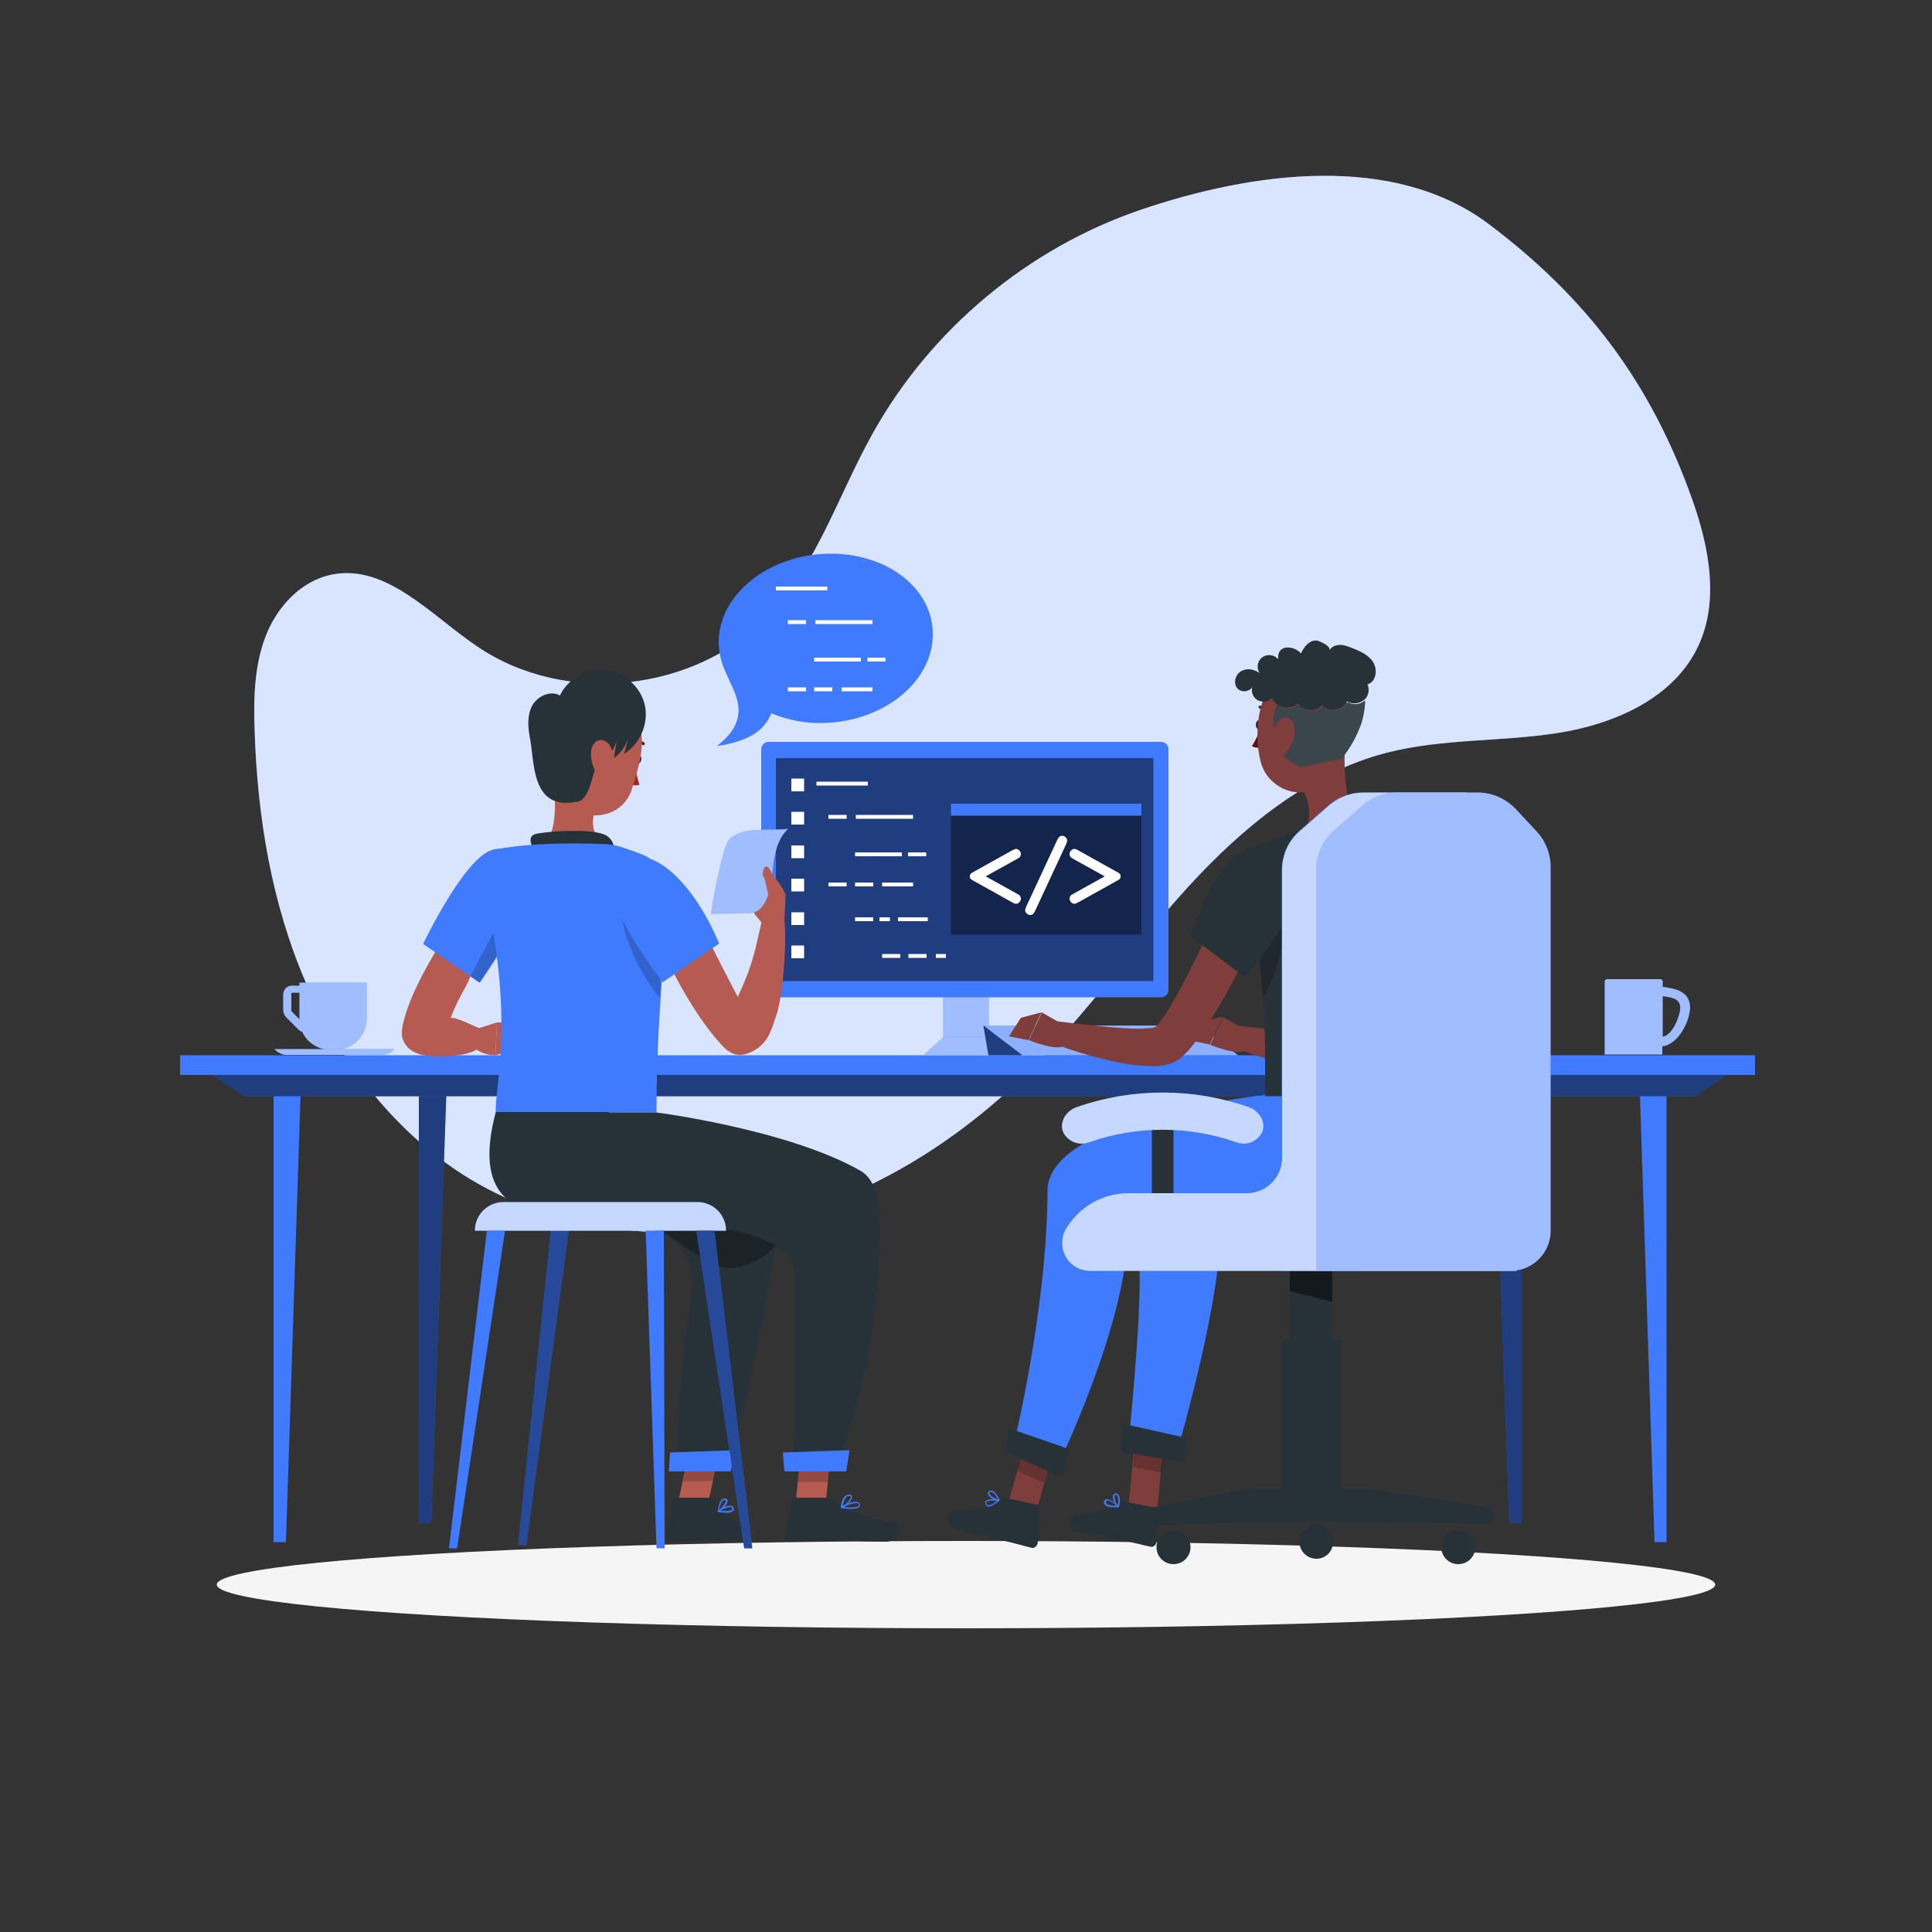 <?xml version="1.0" encoding="utf-8"?>
<!-- Generator: Adobe Illustrator 21.0.2, SVG Export Plug-In . SVG Version: 6.00 Build 0)  -->
<svg version="1.1" xmlns="http://www.w3.org/2000/svg" xmlns:xlink="http://www.w3.org/1999/xlink" x="0px" y="0px"
	 viewBox="0 0 500 500" style="enable-background:new 0 0 500 500;" xml:space="preserve">
<rect x="0" y="0" width="500" height="500" fill="#333333" stroke="none"/>
<style type="text/css">
	.st0{fill:#F5F5F5;}
	.st1{display:none;}
	.st2{display:inline;}
	.st3{fill:#E6E6E6;}
	.st4{fill:#E0E0E0;}
	.st5{fill:#F0F0F0;}
	.st6{opacity:0.4;fill:#E0E0E0;enable-background:new    ;}
	.st7{fill:#FAFAFA;}
	.st8{fill:#FFFFFF;}
	.st9{fill:#EBEBEB;}
	.st10{fill:#407BFF;}
	.st11{opacity:0.8;fill:#FFFFFF;}
	.st12{opacity:0.5;}
	.st13{opacity:0.5;fill:#FFFFFF;}
	.st14{opacity:0.4;fill:#FFFFFF;}
	.st15{opacity:0.4;}
	.st16{fill:#7F3E3B;}
	.st17{opacity:0.2;enable-background:new    ;}
	.st18{fill:#263238;}
	.st19{fill:#630F0F;}
	.st20{opacity:0.1;fill:#FFFFFF;}
	.st21{opacity:0.5;enable-background:new    ;}
	.st22{opacity:0.7;fill:#FFFFFF;}
	.st23{fill:#A02724;}
	.st24{fill:#B55B52;}
	.st25{opacity:0.2;}
	.st26{opacity:0.3;}
	.st27{opacity:0.4;enable-background:new    ;}
</style>
<g id="Shadows_1_">
	<g id="Shadow--inject-214">
		<ellipse id="path--inject-214" class="st0" cx="250" cy="410.1" rx="193.9" ry="11.3"/>
	</g>
</g>
<g id="Background_Complete" class="st1">
	<g class="st2">
		<path class="st3" d="M238.4,341.5H45.3c-3.1,0-5.7-2.6-5.7-5.7V64.4c0-3.1,2.6-5.7,5.7-5.7h193.1c3.2,0,5.7,2.6,5.7,5.7l0,0v271.4
			C244.1,339,241.5,341.5,238.4,341.5z M45.3,58.9c-3,0-5.5,2.4-5.5,5.5v271.4c0,3,2.4,5.5,5.5,5.5h193.1c3,0,5.5-2.4,5.5-5.5V64.4
			c0-3-2.4-5.5-5.5-5.5H45.3z"/>
		<path class="st3" d="M454.7,341.5H261.6c-3.2,0-5.7-2.6-5.7-5.7V64.4c0-3.1,2.6-5.7,5.7-5.7h193.1c3.1,0,5.7,2.5,5.7,5.7v271.4
			C460.4,339,457.9,341.5,454.7,341.5z M261.6,58.9c-3,0-5.5,2.4-5.5,5.5v271.4c0,3,2.4,5.5,5.5,5.5h193.1c3,0,5.5-2.4,5.5-5.5V64.4
			c0-3-2.4-5.5-5.5-5.5H261.6z"/>
	</g>
	<g class="st2">
		<rect x="53.8" y="392.2" class="st4" width="41.2" height="0.3"/>
		<rect x="137.7" y="390.2" class="st4" width="41.3" height="0.3"/>
		<rect x="222.8" y="390.2" class="st4" width="10" height="0.3"/>
		<rect x="86.6" y="398.8" class="st4" width="46.3" height="0.3"/>
		<rect x="271.2" y="392.1" class="st4" width="21.6" height="0.3"/>
		<rect x="301.7" y="392.1" class="st4" width="27.9" height="0.3"/>
		<rect x="401.9" y="396.3" class="st4" width="62.4" height="0.3"/>
	</g>
	<g class="st2">
		<rect x="364.8" y="114.2" class="st3" width="47.6" height="33.3"/>
		<g>
			<rect x="364.8" y="114.2" class="st5" width="21.5" height="33.3"/>
			<circle class="st6" cx="375.5" cy="125.8" r="7.1"/>
			<path class="st4" d="M379,139.7c0,1.9-1.5,3.5-3.5,3.5c-1.9,0-3.5-1.5-3.5-3.5c0-1.9,1.5-3.5,3.5-3.5h0
				C377.5,136.2,379,137.7,379,139.7z"/>
		</g>
		<circle class="st7" cx="375.5" cy="126.3" r="2"/>
	</g>
	<g class="st2">
		<g>
			<g>
				<rect x="290.2" y="102.3" class="st5" width="20.6" height="45.2"/>
			</g>
			<g>
				<rect x="310.2" y="102.3" class="st3" width="27.3" height="45.2"/>
			</g>
			<g>
				<g>
					<circle class="st8" cx="300.4" cy="119.5" r="2.9"/>
				</g>
				<g>
					<circle class="st8" cx="300.4" cy="113.6" r="1.4"/>
				</g>
				<g>
					<circle class="st8" cx="300.4" cy="109.3" r="1.4"/>
				</g>
			</g>
			<g>
				<rect x="290.7" y="127.7" class="st4" width="46.4" height="0.7"/>
				<rect x="290.7" y="131.7" class="st4" width="46.4" height="0.7"/>
				<rect x="290.7" y="135.7" class="st4" width="46.4" height="0.7"/>
				<rect x="290.7" y="139.7" class="st4" width="46.4" height="0.7"/>
				<rect x="290.7" y="143.7" class="st4" width="46.4" height="0.7"/>
			</g>
			<g>
				<g>
					<rect x="299" y="128.9" class="st4" width="2" height="2"/>
				</g>
			</g>
			<g>
				<g>
					<rect x="299" y="133.1" class="st4" width="2" height="2"/>
				</g>
			</g>
			<g>
				<g>
					<rect x="299" y="136.9" class="st4" width="2" height="2"/>
				</g>
			</g>
			<g>
				<g>
					<rect x="299" y="141" class="st4" width="2" height="2"/>
				</g>
			</g>
			<g>
				<g>
					<rect x="299" y="145" class="st4" width="2" height="2"/>
				</g>
			</g>
		</g>
		<g>
			<path class="st4" d="M250.9,192h-1v-38.3c0-4.3,3.5-7.8,7.8-7.8h33v1h-33c-3.7,0-6.8,3-6.8,6.8V192z"/>
		</g>
		<g>
			<path class="st4" d="M248.9,192.1h-1v-38.6c0-5.2,4.2-9.5,9.5-9.5h33.3v1h-33.3c-4.7,0-8.5,3.8-8.5,8.5V192.1z"/>
		</g>
	</g>
	<g class="st2">
		<rect x="108.1" y="96" class="st3" width="31.3" height="33.3"/>
		<rect x="139.4" y="96" class="st0" width="8" height="33.3"/>
		<rect x="99.9" y="90.9" class="st3" width="23.5" height="38.5"/>
		<rect x="123.4" y="90.9" class="st0" width="6.8" height="38.5"/>
		<rect x="96.6" y="96" class="st9" width="19.8" height="33.3"/>
		<rect x="116.4" y="96" class="st0" width="4.5" height="33.3"/>
		<rect x="74.2" y="101.6" class="st3" width="26" height="27.7"/>
		<rect x="100.2" y="101.6" class="st0" width="6.7" height="27.7"/>
		<rect x="67.4" y="97.4" class="st3" width="19.5" height="32"/>
		<rect x="86.9" y="97.4" class="st0" width="5.7" height="32"/>
		<rect x="62.2" y="101.6" class="st3" width="19" height="27.7"/>
		<rect x="81.2" y="101.6" class="st5" width="3.8" height="27.7"/>
	</g>
	<g class="st2">
		
			<rect x="40" y="129.3" transform="matrix(-1 -1.224647e-16 1.224647e-16 -1 283.996 268.274)" class="st3" width="204" height="9.6"/>
		<g>
			<polygon class="st4" points="76.6,139.2 87.9,139.2 79.7,151.6 76.6,151.6 			"/>
			<rect x="75" y="139.2" class="st4" width="1.6" height="12.4"/>
		</g>
		<g>
			<polygon class="st4" points="203.3,139.2 214.6,139.2 206.4,151.6 203.3,151.6 			"/>
			<rect x="201.7" y="139.2" class="st4" width="1.6" height="12.4"/>
		</g>
	</g>
	<g class="st2">
		<rect x="256.2" y="147.5" class="st3" width="204" height="9.6"/>
		<g>
			<polygon class="st4" points="423.6,169.8 420.6,169.8 412.3,157.4 423.6,157.4 			"/>
			<rect x="423.6" y="157.4" class="st4" width="1.6" height="12.4"/>
		</g>
		<g>
			<polygon class="st4" points="296.9,169.8 293.9,169.8 285.6,157.4 296.9,157.4 			"/>
			<rect x="296.9" y="157.4" class="st4" width="1.6" height="12.4"/>
		</g>
	</g>
	<g class="st2">
		<g>
			<path class="st5" d="M197.4,109.9c0-1.5-0.2-2.9-0.6-4.2l3.7-3.3l-2.3-4l-4.7,1.6c-1.9-2.1-4.5-3.6-7.3-4.2l-1-4.8h-4.7l-1,4.8
				c-2.9,0.7-5.4,2.2-7.3,4.2l-4.7-1.6l-2.3,4l3.7,3.3c-0.4,1.3-0.6,2.8-0.6,4.2c0,1.5,0.2,2.9,0.6,4.2l-3.7,3.3l2.3,4l4.7-1.6
				c1.9,2.1,4.5,3.6,7.3,4.2l1,4.8h4.7l1-4.8c2.9-0.7,5.4-2.2,7.3-4.2l4.7,1.6l2.3-4l-3.7-3.3C197.2,112.8,197.4,111.4,197.4,109.9z
				 M182.9,117.8c-4.2,0-7.6-3.4-7.6-7.6s3.4-7.6,7.6-7.6s7.6,3.4,7.6,7.6S187.1,117.8,182.9,117.8z"/>
		</g>
		<g>
			<path class="st5" d="M222.7,112.3c-0.5-0.8-1.1-1.5-1.8-2.2l1-3.1l-2.7-1.5l-2.1,2.5c-1.8-0.5-3.7-0.5-5.6,0.1l-2.2-2.4l-2.6,1.6
				l1.1,3.1c-1.4,1.4-2.3,3.1-2.7,4.9l-3.2,0.7l0.1,3.1l3.2,0.6c0.2,0.9,0.6,1.8,1.1,2.6c0.5,0.8,1.1,1.5,1.8,2.2l-1,3.1l2.7,1.5
				l2.1-2.5c1.8,0.5,3.7,0.5,5.6-0.1l2.2,2.4l2.6-1.6l-1.1-3.1c1.4-1.4,2.3-3.1,2.7-4.9l3.2-0.7l-0.1-3.1l-3.2-0.6
				C223.6,114,223.2,113.2,222.7,112.3z M217.2,121.8c-2.3,1.4-5.4,0.7-6.9-1.6c-1.4-2.3-0.7-5.4,1.6-6.9c2.3-1.4,5.4-0.7,6.9,1.6
				C220.3,117.3,219.6,120.3,217.2,121.8z"/>
		</g>
	</g>
</g>
<g id="Background_Simple_1_">
	<g id="Layer_8">
		<g>
			<path class="st10" d="M385.3,58c-24.6-18.5-61-13.6-90.1-3.7c-29.1,9.9-54.3,30.9-69.3,57.8c-8.8,15.7-14.3,33.6-26.6,46.8
				c-18.9,20.2-52.9,24-75.8,8.4c-12-8.1-23.5-21.4-37.6-18.6c-8,1.6-14.3,8.4-17.2,16.1c-2.9,7.6-3.1,16.1-2.8,24.2
				c0.7,22.4,4.4,44.9,13.3,65.4c8.9,20.5,23.3,39.1,42.4,50.7c22.7,13.7,51,16.9,76.9,11c25.9-5.9,49.3-20.5,68.1-39.2
				c14.8-14.8,26.9-32.1,41-47.5c14.1-15.4,31.1-29.4,51.3-34.6c14.4-3.7,29.6-2.8,44.2-5.1c14.7-2.3,30.1-9,36.4-22.5
				c5.5-11.7,2.8-25.6-1.5-37.8C427.3,99.2,410.8,77.2,385.3,58z"/>
			<path class="st11" d="M385.3,58c-24.6-18.5-61-13.6-90.1-3.7c-29.1,9.9-54.3,30.9-69.3,57.8c-8.8,15.7-14.3,33.6-26.6,46.8
				c-18.9,20.2-52.9,24-75.8,8.4c-12-8.1-23.5-21.4-37.6-18.6c-8,1.6-14.3,8.4-17.2,16.1c-2.9,7.6-3.1,16.1-2.8,24.2
				c0.7,22.4,4.4,44.9,13.3,65.4c8.9,20.5,23.3,39.1,42.4,50.7c22.7,13.7,51,16.9,76.9,11c25.9-5.9,49.3-20.5,68.1-39.2
				c14.8-14.8,26.9-32.1,41-47.5c14.1-15.4,31.1-29.4,51.3-34.6c14.4-3.7,29.6-2.8,44.2-5.1c14.7-2.3,30.1-9,36.4-22.5
				c5.5-11.7,2.8-25.6-1.5-37.8C427.3,99.2,410.8,77.2,385.3,58z"/>
		</g>
	</g>
</g>
<g id="Desk">
	<g>
		<g id="Group">
			<rect x="46.6" y="273.1" class="st10" width="407.6" height="5.1"/>
			<polygon class="st10" points="70.8,276.8 70.8,399.1 74,399.1 78,276.8 			"/>
			<g>
				<polygon class="st10" points="108.4,280.8 108.4,394.1 111.6,394.1 115.6,280.8 				"/>
				<polygon class="st12" points="108.4,280.8 108.4,394.1 111.6,394.1 115.6,280.8 				"/>
			</g>
			<polygon class="st10" points="431.3,276.8 431.3,399.1 428.2,399.1 424.2,276.8 			"/>
			<g>
				<polygon class="st10" points="393.8,280.8 393.8,394.1 390.6,394.1 386.6,280.8 				"/>
				<polygon class="st12" points="393.8,280.8 393.8,394.1 390.6,394.1 386.6,280.8 				"/>
			</g>
			<g>
				<polygon class="st10" points="438.6,283.7 63.3,283.7 55,278.2 446.9,278.2 				"/>
				<polygon class="st12" points="438.6,283.7 63.3,283.7 55,278.2 446.9,278.2 				"/>
			</g>
		</g>
	</g>
</g>
<g id="Beverages">
	<g>
		<path class="st10" d="M73.3,257.4v4c0,0.7,0.3,1.3,0.7,1.8l3.2,3.2c0.3,0.3,0.6,0.5,1,0.6c1.3,2.8,4.1,4.7,7.4,4.7h1.2
			c4.5,0,8.1-3.6,8.1-8.1v-9.3H77.5v0.8h-1.7C74.5,254.9,73.3,256,73.3,257.4z M75.3,257.4c0-0.3,0.2-0.5,0.5-0.5h1.7v6.6
			c0,0.1,0,0.2,0,0.3l-2-2c-0.1-0.1-0.1-0.2-0.1-0.4V257.4z"/>
		<path class="st13" d="M73.3,257.4v4c0,0.7,0.3,1.3,0.7,1.8l3.2,3.2c0.3,0.3,0.6,0.5,1,0.6c1.3,2.8,4.1,4.7,7.4,4.7h1.2
			c4.5,0,8.1-3.6,8.1-8.1v-9.3H77.5v0.8h-1.7C74.5,254.9,73.3,256,73.3,257.4z M75.3,257.4c0-0.3,0.2-0.5,0.5-0.5h1.7v6.6
			c0,0.1,0,0.2,0,0.3l-2-2c-0.1-0.1-0.1-0.2-0.1-0.4V257.4z"/>
		<g>
			<path class="st10" d="M99.1,273H74c-1.6,0-3-1.5-3-1.5h31.1C102.1,271.5,100.8,273,99.1,273z"/>
			<path class="st13" d="M99.1,273H74c-1.6,0-3-1.5-3-1.5h31.1C102.1,271.5,100.8,273,99.1,273z"/>
		</g>
	</g>
	<g>
		<g>
			<g>
				<path class="st10" d="M437.4,260.8c-0.1-4-3.2-4.9-7.1-5.4v-1.4c0-0.3-0.3-0.6-0.6-0.6c0,0,0,0,0,0H416c-0.4,0-0.7,0.3-0.7,0.6
					c0,0,0,0,0,0v18.9h14.9v-2.1C434.2,270.3,437.2,264.7,437.4,260.8z M430.3,268.3v-10.5c2.9,0.4,4.9,0.8,4.5,3.7
					C434.4,263.9,432.6,268,430.3,268.3z"/>
			</g>
		</g>
		<g class="st12">
			<path class="st8" d="M437.4,260.8c-0.1-4-3.2-4.9-7.1-5.4v-1.4c0-0.3-0.3-0.6-0.6-0.6c0,0,0,0,0,0H416c-0.4,0-0.7,0.3-0.7,0.6
				c0,0,0,0,0,0v18.9h14.9v-2.1C434.2,270.3,437.2,264.7,437.4,260.8z M430.3,268.3v-10.5c2.9,0.4,4.9,0.8,4.5,3.7
				C434.4,263.9,432.6,268,430.3,268.3z"/>
		</g>
	</g>
</g>
<g id="PC">
	<g>
		<g>
			<g>
				<rect x="244.1" y="248.7" class="st10" width="11.8" height="24"/>
				<rect x="244.1" y="248.7" class="st13" width="11.8" height="24"/>
			</g>
			<g>
				<polygon class="st10" points="261.2,273.1 238.9,273.1 244.3,268.3 255.8,268.3 				"/>
				<polygon class="st13" points="261.2,273.1 238.9,273.1 244.3,268.3 255.8,268.3 				"/>
			</g>
		</g>
		<g>
			<g>
				<g>
					<polygon class="st10" points="310.3,265.4 254.5,265.4 264.6,273.1 320.4,273.1 					"/>
					<polygon class="st14" points="310.3,265.4 254.5,265.4 264.6,273.1 320.4,273.1 					"/>
				</g>
			</g>
			<g>
				<polygon class="st10" points="255.8,273.1 254.5,265.4 264.6,273.1 				"/>
				<polygon class="st12" points="255.8,273.1 254.5,265.4 264.6,273.1 				"/>
			</g>
		</g>
		<g>
			<path class="st10" d="M198.9,192h101.6c1.1,0,1.9,0.9,1.9,1.9v62.3c0,1.1-0.9,1.9-1.9,1.9H198.9c-1.1,0-1.9-0.9-1.9-1.9V194
				C197,192.9,197.8,192,198.9,192z"/>
			<rect x="200.8" y="196.2" class="st12" width="97.7" height="57.7"/>
		</g>
		<g>
			<g>
				<rect x="246.1" y="208" class="st15" width="49.3" height="33.9"/>
				<rect x="246.1" y="208" class="st10" width="49.3" height="3.1"/>
			</g>
			<g>
				<path class="st8" d="M255.1,226.8l8.1,4.5c0.4,0.2,0.7,0.4,0.8,0.6c0.1,0.2,0.2,0.4,0.2,0.7c0,0.3-0.1,0.6-0.4,0.9
					c-0.3,0.3-0.5,0.4-0.9,0.4c-0.2,0-0.5-0.1-1-0.4l-10.4-5.8c-0.7-0.4-0.7-1.4,0-1.8l10.4-5.8c0.4-0.2,0.8-0.4,1-0.4
					c0.3,0,0.6,0.1,0.9,0.4c0.3,0.3,0.4,0.6,0.4,0.9c0,0.3-0.1,0.5-0.2,0.7c-0.1,0.2-0.4,0.4-0.8,0.6L255.1,226.8z"/>
				<path class="st8" d="M275.9,218.5l-8,17.2c-0.2,0.4-0.4,0.7-0.5,0.8c-0.2,0.2-0.5,0.3-0.8,0.3c-0.3,0-0.6-0.1-0.9-0.4
					c-0.2-0.2-0.4-0.5-0.4-0.8c0-0.2,0.1-0.5,0.3-1l8-17.2c0.2-0.4,0.4-0.7,0.5-0.8c0.2-0.2,0.5-0.3,0.8-0.3c0.3,0,0.6,0.1,0.9,0.4
					c0.2,0.2,0.4,0.5,0.4,0.8C276.2,217.7,276.1,218.1,275.9,218.5z"/>
				<path class="st8" d="M285.9,226.8l-8.1-4.5c-0.4-0.2-0.7-0.4-0.8-0.6c-0.1-0.2-0.2-0.4-0.2-0.7c0-0.3,0.1-0.6,0.4-0.9
					c0.3-0.3,0.5-0.4,0.9-0.4c0.2,0,0.5,0.1,1,0.4l10.4,5.8c0.7,0.4,0.7,1.4,0,1.8l-10.4,5.8c-0.4,0.2-0.8,0.4-1,0.4
					c-0.3,0-0.6-0.1-0.9-0.4c-0.2-0.2-0.4-0.6-0.4-0.9c0-0.3,0.1-0.5,0.2-0.7c0.1-0.2,0.4-0.4,0.8-0.6L285.9,226.8z"/>
			</g>
		</g>
		<g>
			<g>
				<rect x="204.8" y="201.5" class="st8" width="3.3" height="3.3"/>
				<rect x="204.8" y="210.1" class="st8" width="3.3" height="3.3"/>
				<rect x="204.8" y="218.8" class="st8" width="3.3" height="3.3"/>
				<rect x="204.8" y="227.4" class="st8" width="3.3" height="3.3"/>
				<rect x="204.8" y="236.1" class="st8" width="3.3" height="3.3"/>
				<rect x="204.8" y="244.7" class="st8" width="3.3" height="3.3"/>
			</g>
			<g>
				<rect x="211.3" y="202.3" class="st8" width="13.3" height="1"/>
			</g>
			<g>
				<rect x="214.4" y="210.9" class="st8" width="4.7" height="1"/>
			</g>
			<g>
				<rect x="235" y="220.6" class="st8" width="4.7" height="1"/>
			</g>
			<g>
				<rect x="214.4" y="228.4" class="st8" width="4.7" height="1"/>
			</g>
			<g>
				<rect x="221.3" y="228.4" class="st8" width="4.7" height="1"/>
			</g>
			<g>
				<rect x="221.3" y="220.6" class="st8" width="12.1" height="1"/>
			</g>
			<g>
				<rect x="228.3" y="228.4" class="st8" width="8" height="1"/>
			</g>
			<g>
				<rect x="228.3" y="246.9" class="st8" width="4.7" height="1"/>
			</g>
			<g>
				<rect x="235.1" y="246.9" class="st8" width="4.7" height="1"/>
			</g>
			<g>
				<rect x="242.2" y="246.9" class="st8" width="2.6" height="1"/>
			</g>
			<g>
				<rect x="221.5" y="210.9" class="st8" width="14.8" height="1"/>
			</g>
			<g>
				<rect x="221.3" y="237.4" class="st8" width="4.7" height="1"/>
			</g>
			<g>
				<rect x="227.6" y="237.4" class="st8" width="2.7" height="1"/>
			</g>
			<g>
				<rect x="232.4" y="237.4" class="st8" width="7.7" height="1"/>
			</g>
		</g>
	</g>
</g>
<g id="Speech_Code">
	<g>
		<g>
			<g>
				<path class="st10" d="M241.4,164.5c-0.2,12.1-12.8,22.2-28.1,22.6c-4.7,0.2-9.3-0.7-13.7-2.5c-1.5,3.8-4.8,7.1-14.1,8.5
					c9.7-7.5,4.4-13.8,2.2-19.4l0,0c-1.1-2.3-1.7-5-1.7-7.8c0.2-12.1,12.8-22.2,28.1-22.6C229.5,142.9,241.7,152.4,241.4,164.5z"/>
			</g>
		</g>
		<g>
			<g>
				<rect x="200.8" y="151.8" class="st8" width="13.3" height="1"/>
			</g>
			<g>
				<rect x="203.9" y="160.5" class="st8" width="4.7" height="1"/>
			</g>
			<g>
				<rect x="224.5" y="170.2" class="st8" width="4.7" height="1"/>
			</g>
			<g>
				<rect x="203.9" y="177.9" class="st8" width="4.7" height="1"/>
			</g>
			<g>
				<rect x="210.7" y="177.9" class="st8" width="4.7" height="1"/>
			</g>
			<g>
				<rect x="210.7" y="170.2" class="st8" width="12.1" height="1"/>
			</g>
			<g>
				<rect x="217.8" y="177.9" class="st8" width="8" height="1"/>
			</g>
			<g>
				<rect x="211" y="160.5" class="st8" width="14.8" height="1"/>
			</g>
		</g>
	</g>
</g>
<g id="Character_2">
	<g>
		<g>
			<g>
				<g>
					<g>
						<polygon class="st16" points="299.2,393.7 291.9,391.6 293.6,373.7 300.9,375.9 						"/>
						<polygon class="st17" points="301.5,371.8 294.2,369.7 293.2,379.7 300.6,381.1 						"/>
					</g>
					<path class="st10" d="M342.3,283.4c0,0-50.1,4.2-48.9,26c1,17.8,3.6,13-1.5,66l12.6,0.7c0,0,12.8-43.3,11.1-60.6
						c14.1,0,46.5,1.2,51.2-11.5c2.3-6.5,3.5-13.3,3.4-20.2L342.3,283.4z"/>
				</g>
				<polygon class="st18" points="306.5,378.5 290,375.7 290.3,368.4 307.3,372.2 				"/>
			</g>
			<g>
				<path class="st18" d="M291.1,388.6l8.4,1.7c0.3,0,0.5,0.4,0.5,0.7l-0.7,8c-0.1,0.9-0.8,1.4-1.5,1.3c-2.9-0.6-4.3-1.1-8-1.8
					c-2.3-0.4-7.5-1.5-10.7-1.9c-3.2-0.4-2.8-4.1-1.4-4.3c6.2-0.8,9.7-1.8,12-3.4C290.2,388.6,290.7,388.5,291.1,388.6z"/>
				<g>
					<path class="st10" d="M287.3,390c0.7,0.1,1.3,0.1,2,0.1c0.1,0,0.1,0,0.1-0.1c0-0.1,0-0.1,0-0.2c-0.2-0.2-2.1-2-3.1-1.8
						c-0.2,0-0.4,0.2-0.5,0.4c-0.2,0.3-0.1,0.7,0.1,1C286.4,389.8,286.8,390,287.3,390z M289,389.7c-1.4,0-2.4-0.2-2.7-0.6
						c-0.1-0.2-0.1-0.4,0-0.6c0-0.1,0.1-0.2,0.2-0.2C287,388.2,288.2,389,289,389.7z"/>
					<path class="st10" d="M289.4,390.1C289.4,390.1,289.4,390.1,289.4,390.1c0.1,0,0.2-0.1,0.2-0.1c0-0.1,0.5-2.2-0.1-3.1
						c-0.2-0.2-0.4-0.4-0.7-0.4c-0.3,0-0.6,0.1-0.7,0.4C287.7,387.7,288.6,389.5,289.4,390.1C289.3,390.1,289.3,390.1,289.4,390.1z
						 M288.8,386.9c0.1,0,0.3,0.1,0.4,0.2c0.3,0.8,0.3,1.7,0.1,2.5c-0.6-0.7-0.9-1.6-0.9-2.5C288.4,387,288.5,386.8,288.8,386.9
						L288.8,386.9z"/>
				</g>
			</g>
			<g>
				<g>
					<polygon class="st16" points="266.7,396.5 259.7,393.4 264.5,376.3 271.5,379.4 					"/>
					<polygon class="st17" points="272.6,375 265.7,371.9 263.2,380.7 270.2,383.8 					"/>
				</g>
				<g>
					<path class="st10" d="M327.4,283.4c-0.3,0-56.2,5.8-56.3,24.7c-0.1,31.3-9.1,67.3-9.1,67.3l11,5.5c0,0,19.2-38.9,18.9-63.4
						c15.4-4.4,55.1,3,59.8-9.7c3.9-10.4,1.8-24.3,1.8-24.3L327.4,283.4z"/>
					<polygon class="st18" points="274.9,382.4 260.1,375.7 261.3,369.7 276.9,375.1 					"/>
				</g>
			</g>
			<g>
				<path class="st18" d="M260.4,387.7l8.4,1.8c0.3,0.1,0.5,0.4,0.5,0.8l-0.7,8.8c-0.1,0.9-0.8,1.6-1.5,1.5c0,0,0,0,0,0
					c-2.9-0.7-4.3-1.2-8-2c-2.3-0.5-8.5-2-11.6-2.8c-3.1-0.8-2.4-4.8-1-4.8c6.2-0.1,10.2-1.1,12.6-2.8
					C259.5,387.7,260,387.6,260.4,387.7z"/>
				<g>
					<path class="st10" d="M257,389.5c0.6-0.3,1.1-0.7,1.6-1.1c0.1,0,0.1-0.1,0.1-0.2c0-0.1-0.1-0.1-0.1-0.1c-0.3,0-2.9-0.4-3.5,0.4
						c-0.1,0.2-0.2,0.4-0.1,0.6c0.1,0.4,0.3,0.6,0.6,0.8C256,390,256.5,389.8,257,389.5z M258.1,388.4c-1.1,0.9-2,1.3-2.5,1.1
						c-0.2-0.1-0.4-0.3-0.4-0.5c0-0.1,0-0.2,0.1-0.3C255.6,388.3,257,388.3,258.1,388.4z"/>
					<path class="st10" d="M258.6,388.4L258.6,388.4c0.1-0.1,0.1-0.2,0.1-0.2c-0.1-0.1-0.9-2.1-1.9-2.4c-0.3-0.1-0.6,0-0.8,0.1
						c-0.3,0.2-0.4,0.5-0.3,0.8C255.9,387.5,257.6,388.4,258.6,388.4C258.5,388.4,258.6,388.4,258.6,388.4z M256.3,386.1
						c0.1-0.1,0.3-0.1,0.4,0c0.7,0.5,1.2,1.1,1.5,1.9c-0.9-0.2-1.7-0.7-2.2-1.5C256,386.5,256,386.3,256.3,386.1L256.3,386.1z"/>
				</g>
			</g>
			<g>
				<path class="st16" d="M346.4,222.9c1.5,3.2,2.7,6.2,3.9,9.4c1.2,3.2,2.3,6.3,3.3,9.6s1.9,6.6,2.5,10c0.8,3.6,1.1,7.2,1.1,10.9
					c0,2.1-0.3,4.3-1,6.3c-0.4,1.3-1,2.5-1.7,3.6c-0.4,0.6-0.9,1.2-1.4,1.7l-0.4,0.4c-0.2,0.2-0.5,0.4-0.8,0.6
					c-0.4,0.3-0.9,0.5-1.3,0.7c-0.7,0.3-1.4,0.5-2.2,0.7c-0.6,0.1-1.2,0.2-1.8,0.3c-1,0.1-2,0.1-3,0c-1.8-0.1-3.6-0.3-5.4-0.6
					c-6.6-1.2-13.1-3.1-19.4-5.6l1.5-5.5c6.3,0.8,12.8,1.6,18.9,1.9c1.5,0,3,0.1,4.4,0c0.6,0,1.2-0.1,1.8-0.2
					c0.5-0.1,0.9-0.3,0.8-0.3c-0.1,0-0.2,0.1-0.3,0.1c-0.1,0.1-0.2,0.1-0.3,0.2l0,0c0,0,0-0.1,0.1-0.2c0.1-0.3,0.2-0.6,0.3-0.9
					c0.2-1.1,0.3-2.2,0.3-3.3c-0.1-2.9-0.6-5.7-1.3-8.5c-0.7-3-1.6-5.9-2.5-8.9c-1-3-2-5.9-3.1-8.9c-1.1-3-2.3-5.9-3.5-8.7
					L346.4,222.9z"/>
				<path class="st16" d="M323.1,266.9l-6.6-3.7l-3.3,7.2c0,0,7.8,3.2,9.4,1.2L323.1,266.9z"/>
				<polygon class="st16" points="311.1,264.5 308,269.3 313.1,270.3 316.4,263.1 				"/>
			</g>
			<g>
				<path class="st16" d="M330.9,228.6c-1.3,3.2-2.6,6.2-4,9.3c-1.4,3.1-2.8,6.1-4.3,9.2c-3,6.2-6.3,12.2-10,18c-1,1.5-2,3-3.1,4.4
					c-0.6,0.7-1.2,1.5-1.8,2.2c-0.4,0.4-0.6,0.7-1.1,1.1l-0.6,0.6l-0.3,0.3c-1,0.8-2.1,1.4-3.3,1.7c-0.6,0.2-1.3,0.3-1.9,0.4
					c-1.1,0.1-2.1,0.2-3.2,0.1c-1.9-0.1-3.7-0.2-5.5-0.5c-6.8-1.2-13.4-3.1-19.8-5.6l1.5-5.5c6.5,0.8,13.1,1.6,19.3,1.9
					c1.5,0.1,2.9,0,4.4-0.1c0.6,0,1.2-0.1,1.8-0.3c0.2,0,0.4-0.1,0.5-0.2c0.1,0,0-0.1-0.3,0.1c-0.1,0.1-0.2,0.1-0.3,0.2
					c0,0,0.1-0.1,0.1-0.1l0.3-0.3c0.2-0.2,0.4-0.5,0.6-0.7c0.4-0.5,0.8-1.1,1.3-1.7c0.8-1.2,1.6-2.5,2.4-3.9
					c1.6-2.7,3.1-5.5,4.5-8.4c1.5-2.9,2.9-5.8,4.2-8.8c2.8-5.9,5.4-12,8-17.9L330.9,228.6z"/>
				<g>
					<path class="st16" d="M276.2,265.8l-6.6-3.8l-3.3,7.2c0,0,7.8,3.2,9.4,1.2L276.2,265.8z"/>
					<polygon class="st16" points="264.2,263.4 261.1,268.2 266.2,269.2 269.5,262 					"/>
				</g>
			</g>
			<g>
				<path class="st16" d="M348.1,193.1l-4.2,4.9l-6.5,6.7c0.1,0.3,0.3,0.8,0.5,1.2c0.5,1.2,0.8,2.5,0.9,3.9c0.1,2.7-0.1,5-4.3,6.8
					c0,0-4.4,5.8,6.1,4.2s12.2-7.1,12.2-7.1C348,210.4,347.7,199.3,348.1,193.1z"/>
				<g>
					<path class="st18" d="M326.6,187.6c0,0.7-0.3,1.2-0.8,1.2c-0.4,0-0.8-0.5-0.8-1.2c0-0.7,0.3-1.2,0.8-1.2
						C326.2,186.4,326.5,186.9,326.6,187.6z"/>
					<path class="st18" d="M328.8,185.1c-0.1,0-0.3-0.1-0.3-0.2c-0.5-0.9-1.4-1.4-2.4-1.5c-0.2,0-0.4-0.2-0.4-0.4
						c0-0.2,0.2-0.4,0.4-0.4c0,0,0,0,0,0l0,0c1.3,0.1,2.4,0.8,3.1,1.9c0.1,0.2,0.1,0.4-0.1,0.5C328.9,185.1,328.8,185.1,328.8,185.1
						z"/>
					<path class="st19" d="M326.3,188c-0.5,1.8-1.3,3.5-2.3,5.1c0.8,0.5,1.8,0.5,2.7,0.2L326.3,188z"/>
					<path class="st16" d="M348.7,184.3c-0.4,8.2-0.2,13-4.3,17.3c-3.9,4.3-10.7,4.7-15,0.7c-1.6-1.4-2.7-3.3-3.2-5.4
						c-1.8-7.2-0.9-19.4,7-23c5.3-2.6,11.8-0.5,14.4,4.9C348.4,180.4,348.8,182.4,348.7,184.3z"/>
				</g>
			</g>
			<g>
				<g>
					<path class="st18" d="M352.4,187c-1.2,3.5-3,6.7-5.3,9.5l-10.6,2c0,0-8.4-3.5-6.1-9.3c-1.4-1.2-0.9-4.9,0.1-6.9
						c1.6,1.3,4.2,1.4,5.7-0.1c1.2,2.1,4.6,2.4,6.1,0.5c1.7,1.9,5.4,1.3,6.5-1c1.3,0.8,3.1,0.7,4.3-0.3c0.1,0,0.1-0.1,0.2-0.1
						C353.3,182.6,353.1,184.5,352.4,187z"/>
					<path class="st20" d="M352.4,187c-1.2,3.5-3,6.7-5.3,9.5l-10.6,2c0,0-8.4-3.5-6.1-9.3c-1.4-1.2-0.9-4.9,0.1-6.9
						c1.6,1.3,4.2,1.4,5.7-0.1c1.2,2.1,4.6,2.4,6.1,0.5c1.7,1.9,5.4,1.3,6.5-1c1.3,0.8,3.1,0.7,4.3-0.3c0.1,0,0.1-0.1,0.2-0.1
						C353.3,182.6,353.1,184.5,352.4,187z"/>
				</g>
				<path class="st18" d="M353.9,177.1c0.6,1.3,0.3,3-0.8,4c-0.1,0.1-0.1,0.1-0.2,0.1c-1.2,1-3,1.1-4.3,0.3c-1,2.4-4.7,3-6.5,1
					c-1.5,1.9-5,1.6-6.1-0.5c-1.4,1.5-4.1,1.4-5.7,0.1c-0.4-0.3-0.8-0.8-1-1.2c-0.1-0.1-0.1-0.2-0.1-0.3c-0.1,0.1-0.2,0.2-0.3,0.3
					c-1,0.8-2.5,0.9-3.6,0.2c-0.9-0.6-1.4-1.7-1.3-2.7c0-0.2,0-0.4,0.1-0.6c-0.1,0.1-0.2,0.3-0.3,0.4c-0.9,0.9-2.7,1-3.6-0.1
					c-1.1-1.3-0.5-3.5,1-4.4c0.6-0.3,1.2-0.5,1.9-0.5c1,0,2.1,0.4,2.9,1c-0.9-1.3-0.6-3.2,0.7-4.1c1.2-0.9,3.1-0.7,4.1,0.5
					c-0.1-1.4,0.3-2.3,1.1-2.7c1.4-0.8,3.7-0.1,4.8,1.2c0,0,1.5-3.7,4.2-3.3c0.6,0.1,3.3,1.3,3.2,2.3c0,0.1,0,0.1,0,0.2
					c0-0.1,0.1-0.1,0.1-0.2c0.5-0.8,1.6-1.2,2.6-1.2c1.1,0,2.1,0.4,3.1,0.8c2.1,0.8,4.3,1.8,5.5,3.7
					C356.6,173.4,356.1,176.5,353.9,177.1z"/>
				<path class="st16" d="M335,190c-0.3,2-1.2,3.9-2.6,5.3c-1.8,1.7-3.4,0-3.4-2.6c0-2.4,0.9-6.2,3-6.9
					C334.1,185.1,335.4,187.4,335,190z"/>
			</g>
			<g>
				<path class="st18" d="M367,216.5c-0.8-2-4.3-4-6.4-4h-1.4c-2.5,0-5.6,0.2-8.6,0.5c-5.7,0.6-11.4,1.6-17,2.9
					c-2.6,0.7-5.1,1.5-7,2.3c-2.5,1-4,1.7-4,1.7s2.8,18.4,4.2,36.6c0.8,10.2,0.5,20.3,0.7,27.2h42.7c1.5-8.3,1.2-15.6,1.4-30.7
					C371.5,244,370.1,224.8,367,216.5z"/>
				<path class="st17" d="M325.8,246.3c0.3,3.8,0.6,7.8,1,11.9c5-7.3,7.8-27.3,7.8-27.3L325.8,246.3z"/>
			</g>
			<path class="st18" d="M320.1,221.2c-6.1,3.4-12.1,21-12.1,21l14,10.6c5.3-5,13.2-17.6,14-22.6
				C337.4,222.6,329.9,215.8,320.1,221.2z"/>
		</g>
		<g>
			<g>
				<path class="st18" d="M308.1,400.4c0,2.4-1.9,4.4-4.4,4.4c-2.4,0-4.4-1.9-4.4-4.4c0-2.4,1.9-4.3,4.4-4.3
					C306.1,396.1,308.1,398,308.1,400.4L308.1,400.4z"/>
				<path class="st18" d="M373,400.4c0,2.4,1.9,4.4,4.4,4.4c2.4,0,4.4-1.9,4.4-4.4c0-2.4-1.9-4.3-4.4-4.3
					C374.9,396.1,373,398,373,400.4L373,400.4z"/>
				<path class="st18" d="M336.3,399c0,2.4,1.9,4.4,4.4,4.4c2.4,0,4.3-1.9,4.3-4.4c0-2.4-1.9-4.4-4.3-4.4
					C338.2,394.7,336.3,396.6,336.3,399L336.3,399z"/>
			</g>
			<g>
				<path class="st18" d="M339.3,393.7v-8.4h-12.5c-2.4,0-4.9,0.2-7.3,0.7l-23.2,4.5c-1.1,0.2-1.9,1.3-1.7,2.5
					c0.2,1,1.1,1.7,2.1,1.7L339.3,393.7z"/>
				<path class="st18" d="M339.3,393.7v-8.4h12.5c2.4,0,4.9,0.2,7.3,0.7l26.1,4.2c1.1,0.2,1.9,1.3,1.7,2.5c-0.2,1-1.1,1.7-2.1,1.7
					L339.3,393.7z"/>
			</g>
			<g>
				<rect x="331.6" y="346.8" class="st18" width="15.4" height="38.5"/>
				<rect x="333.8" y="328.8" class="st18" width="11" height="17.9"/>
				<polygon class="st21" points="333.8,334.1 344.8,336.9 344.8,328.8 333.8,328.8 				"/>
			</g>
			<g>
				<g>
					<rect x="298.1" y="288.3" class="st18" width="5.6" height="23.9"/>
					<path class="st10" d="M331.7,328.8V225.2c0-3.9,1.7-7.7,4.6-10.2l7.4-6.5c2.5-2.2,5.7-3.4,9-3.4h26.7l13,13.9v109.9H331.7z"/>
					<path class="st10" d="M292,308.8h60.9v20.1h-70.8c-4,0-7.2-3.2-7.2-7.2c0-1.3,0.3-2.6,1-3.7l0,0
						C279.2,312.3,285.4,308.8,292,308.8z"/>
					<path class="st22" d="M392.5,219v109.9H282.1c-4,0-7.2-3.2-7.2-7.2c0-1.3,0.3-2.6,1-3.7c3.4-5.7,9.5-9.2,16.1-9.2h30.7
						c5,0,9.1-4.1,9.1-9.1v-74.5c0-3.9,1.7-7.7,4.7-10.2l7.4-6.5c2.5-2.2,5.7-3.4,9-3.4h26.7L392.5,219z"/>
					<g>
						<path class="st10" d="M340.6,328.8V225.2c0-3.9,1.7-7.7,4.6-10.2l7.4-6.5c2.5-2.2,5.7-3.4,9-3.4h20.8c3.8,0,7.3,1.6,9.9,4.3
							l5.3,5.7c2.4,2.5,3.7,5.9,3.7,9.3v94.1c0,5.7-4.6,10.4-10.4,10.4H340.6z"/>
						<path class="st13" d="M340.6,328.8V225.2c0-3.9,1.7-7.7,4.6-10.2l7.4-6.5c2.5-2.2,5.7-3.4,9-3.4h20.8c3.8,0,7.3,1.6,9.9,4.3
							l5.3,5.7c2.4,2.5,3.7,5.9,3.7,9.3v94.1c0,5.7-4.6,10.4-10.4,10.4H340.6z"/>
					</g>
				</g>
				<g>
					<path class="st10" d="M319.9,295.6c-12.3-4.3-25.7-4.3-38,0c-2.6,1-5.4-0.1-6.7-2.5l0,0c-1.1-2.4,0.4-5.5,3.5-6.6
						c14.4-5,30-5,44.4,0c3.1,1.1,4.6,4.2,3.5,6.6l0,0C325.3,295.5,322.5,296.6,319.9,295.6z"/>
					<path class="st22" d="M319.9,295.6c-12.3-4.3-25.7-4.3-38,0c-2.6,1-5.4-0.1-6.7-2.5l0,0c-1.1-2.4,0.4-5.5,3.5-6.6
						c14.4-5,30-5,44.4,0c3.1,1.1,4.6,4.2,3.5,6.6l0,0C325.3,295.5,322.5,296.6,319.9,295.6z"/>
				</g>
			</g>
		</g>
	</g>
</g>
<g id="Character_1">
	<g>
		<g id="_x3C_Group_x3E_">
			<g>
				<g>
					<path class="st18" d="M164.5,196.4c-0.2,0.6-0.1,1.2,0.3,1.3c0.4,0.1,0.9-0.2,1.1-0.8c0.2-0.6,0.1-1.2-0.3-1.3
						C165.2,195.4,164.7,195.8,164.5,196.4z"/>
					<path class="st23" d="M164.4,197c0.1,2.1,0.4,4.1,1.1,6.1c-1,0.3-2.1,0.1-3-0.5L164.4,197z"/>
					<path class="st18" d="M163.5,192.4c0.1,0,0.2,0,0.2,0c0.9-0.3,1.9-0.1,2.6,0.4c0.2,0.1,0.4,0.1,0.5-0.1c0.1-0.1,0.1-0.3,0-0.5
						c-1-0.7-2.2-0.9-3.3-0.6c-0.2,0.1-0.3,0.3-0.2,0.5C163.4,192.2,163.4,192.3,163.5,192.4L163.5,192.4z"/>
					<path class="st24" d="M142.6,198.6c1.1,5.7,2.2,16.1-1.8,19.9c0,0,1.6,5.8,12.1,5.8c11.6,0,5.6-5.8,5.6-5.8
						c-6.4-1.5-5.3-6.2-4.2-10.7L142.6,198.6z"/>
					<path class="st24" d="M145.2,188.3c-2.1,7.4-3.7,11.7-1.3,16.7c3.6,7.6,16,8.5,19.4-0.1c2.6-8,5.2-16.4-1-21.7
						c-4.4-3.9-11-3.5-14.9,0.9C146.4,185.2,145.6,186.7,145.2,188.3z"/>
				</g>
				<path class="st18" d="M137.1,190.7c-0.5-2.7-0.7-5.7,0.7-8.2c1.4-2.4,4.7-3.9,7.1-2.5c2.1-4.4,7.1-7.2,11.9-6.6
					c4.8,0.6,9.1,4.4,10.1,9.2c1,4.7-1.3,10-5.4,12.5c0.6-2,1.1-4.1,1.7-6.1c-0.5,2.8-2,5.5-4.3,7.2c0.3-2,0.6-4.1,1-6.1
					c-0.3,2.9-2,5.6-4.5,7.1c0.4-1.4,0.8-2.9,1.2-4.3c-0.2,0.6-1.7,5.1-2.3,5.7c-1,1.1-1.6,8.7-5.1,8.9
					C137.3,209.8,138.4,197.1,137.1,190.7z"/>
				<path class="st24" d="M153,194.3c-0.2,1.9,0.2,3.8,1.2,5.5c1.3,2.1,3.3,1.3,4-0.9c0.6-2,0.7-5.4-1.1-6.8
					C155.2,190.7,153.3,192,153,194.3z"/>
			</g>
			<g>
				<path class="st24" d="M124.8,266.4c-1.3-0.4-7.2-3.5-8.2-2.9c2.7-7,4.5-8.1,5.7-12.5c0.7-2.5,0.2-4.4-1.3-6.5
					c-1.8-2.4-2.4-3.5-5.3-3.3c-4,6.7-9.1,15-11.1,22.6c-0.7,2.6-1.1,4.5,0.4,6.6c1.3,1.9,3.8,2.7,6.1,2.9
					c5.6,0.5,13.8-0.5,13.7-3.8C124.8,267.3,124.8,266.4,124.8,266.4z"/>
				<g>
					<path class="st24" d="M123.9,266.1l4.7-1.5l-0.4,8.5c0,0-3.8,0.1-5.8-2.4L123.9,266.1z"/>
					<polygon class="st24" points="134.5,264.5 133.8,271.5 128.2,273.1 128.6,264.6 					"/>
				</g>
			</g>
			<g>
				<path class="st24" d="M188.6,272.2c0,0-6.6-5.2-15.2-22.2c-1.3-2.4-2.5-4.8-3.7-7.2c-1.2-2.4-2.3-4.8-3.4-7.4l10.2-4.4
					c2.1,4.6,5.4,9.3,7.7,13.9c2.3,4.6,7.8,15.3,8.5,16.3c0.3,0.5,0.7,0.9,1.1,1.4l0.5,0.7l-6.6,7.6L188.6,272.2z"/>
				<g>
					<g>
						<path class="st24" d="M197.3,239l-2-2.4l-0.9-3.7l6.2-5.7c0,0,1.5,1.8,2.5,3.8c0.2,0.3,0.2,0.6,0.2,1l-0.3,6.4L197.3,239z"/>
						<polygon class="st24" points="194.4,229 199,224.8 200.4,227.2 194.3,232.9 						"/>
					</g>
					<path class="st24" d="M197.4,237.2c0.2-0.7,0.3,0.7,0.8,0.1c1.4-1.6,3.3-1.8,4.5,0c1.2,1.8,0.2,19.6-1.7,25.2
						c-1.3,3.7-1.9,6.7-5.1,8.9c-1.3,0.9-2.9,1.6-4.5,1.6c-1.6,0-3.3-0.9-3.9-2.4c-1-2.3,2.6-10.7,3.8-13.4
						C195.2,248.7,195.5,245.3,197.4,237.2z"/>
				</g>
				<g>
					<g>
						<path class="st10" d="M184.1,236.5c2.7,0,5.4-0.1,8.2-0.1c1.2,0,2.4,0,3.4-0.5c1.4-0.7,2.2-2.1,2.8-3.5c1.2-3,1.3-6.2,1.7-9.4
							c0.5-3.1,1.4-6.4,3.8-8.5c-4.3,0.6-12-0.8-15.3,2.8C186.9,219.1,183.8,236.5,184.1,236.5z"/>
						<path class="st13" d="M184.1,236.5c2.7,0,5.4-0.1,8.2-0.1c1.2,0,2.4,0,3.4-0.5c1.4-0.7,2.2-2.1,2.8-3.5c1.2-3,1.3-6.2,1.7-9.4
							c0.5-3.1,1.4-6.4,3.8-8.5c-4.3,0.6-12-0.8-15.3,2.8C186.9,219.1,183.8,236.5,184.1,236.5z"/>
					</g>
					<path class="st24" d="M198.1,224.3L198.1,224.3c-0.5,0.1-0.8,1.8-0.7,2.3l0.5,0.8l0.9,4.1l3.1-1.7l-2.8-5
						C198.9,224.4,198.5,224.2,198.1,224.3z"/>
				</g>
			</g>
			<path class="st10" d="M127.6,219.9c-7.3,1.7-18.1,24.4-18.1,24.4l14.6,10c3.6-5.2,8.6-13.1,11.4-18.8
				C139.9,226.4,135.1,218.2,127.6,219.9z"/>
			<g>
				<path class="st18" d="M138.3,220.5c-0.8-1.8-1.8-3.9,0.1-4.6c2.1-0.7,13.5-1.5,17.5-0.1c2.2,0.6,3.4,2.8,2.9,5c0,0,0,0.1,0,0.1
					L138.3,220.5z"/>
				<path class="st17" d="M132.1,233.1l-10.4,19.6l2.5,1.7c0,0,4.7-6.6,8-12.2V233.1z"/>
				<path class="st10" d="M172,229.9c1.6,8-2.1,27-2.1,58h-41.6c-0.3-6.3,4.3-21.1-1.4-50.7c-0.2-1-0.3-17.1,0.7-17.3
					c4-0.7,8.1-1.2,12.2-1.4c5.9-0.3,11.8-0.3,17.7,0c2.4,0.2,6.2,1.7,8.6,2.6C169.8,222.4,171.2,226,172,229.9z"/>
				<path class="st17" d="M161,237.9c1.1,6.6,5.4,15.3,9.7,20.3c0.2-3.7,0.5-7.6,0.5-10.6L161,237.9z"/>
			</g>
			<path class="st10" d="M158,228c-1,7.4,13.5,26.2,13.5,26.2l14.6-10c0,0-4-10.4-10.9-17.2C167.5,219.2,159.2,220,158,228z"/>
			<g>
				<polygon class="st24" points="205.7,391.1 213.5,391.1 215.3,373.1 207.5,373.1 				"/>
				<polygon class="st17" points="215.2,374.2 214.3,383.5 206.5,383.5 207.4,374.2 				"/>
			</g>
			<g>
				<polygon class="st24" points="175,391.1 182.8,391.1 186.7,373.1 178.9,373.1 				"/>
				<g class="st25">
					<polygon points="178.8,374.1 186.6,374.1 184.5,383.3 176.8,383.3 					"/>
				</g>
			</g>
			<path class="st18" d="M213.9,387.6h-8.5c-0.3,0-0.6,0.3-0.7,0.7l-1.5,8.9c-0.1,0.8,0.2,1.6,0.8,1.8c0.1,0,0.2,0,0.3,0
				c3.1-0.1,7.5-0.3,11.3-0.3c4.5,0,8.4,0.3,13.7,0.3c3.2,0,4.1-4.2,2.8-4.6c-6.1-1.7-11.1-1.9-16.3-6.1
				C215.3,387.9,214.6,387.7,213.9,387.6z"/>
			<g>
				<path class="st10" d="M220.1,390.5c1,0,2-0.1,2.3-0.6c0.2-0.2,0.2-0.6,0-0.8c-0.1-0.2-0.3-0.4-0.6-0.4c-1.3-0.4-4,1.2-4.1,1.3
					c-0.1,0-0.1,0.1-0.1,0.2c0,0.1,0.1,0.1,0.1,0.1C218.5,390.4,219.3,390.5,220.1,390.5z M221.4,389c0.1,0,0.2,0,0.4,0
					c0.2,0,0.3,0.1,0.4,0.3c0.1,0.2,0.1,0.3,0,0.4c-0.4,0.5-2.3,0.5-3.8,0.3C219.2,389.5,220.3,389.1,221.4,389z"/>
				<path class="st10" d="M217.8,390.3L217.8,390.3c1-0.4,2.9-2.1,2.7-3c0-0.2-0.2-0.5-0.7-0.5c-0.4,0-0.7,0.1-1,0.3
					c-1,0.8-1.2,2.9-1.2,3C217.6,390.2,217.6,390.2,217.8,390.3C217.7,390.3,217.7,390.3,217.8,390.3z M219.7,387.2h0.1
					c0.3,0,0.3,0.2,0.4,0.2c0.1,0.5-1.2,1.9-2.1,2.4c0.1-0.9,0.4-1.7,1-2.4C219.2,387.2,219.4,387.1,219.7,387.2z"/>
			</g>
			<path class="st18" d="M183.4,387.6h-8.7c-0.3,0-0.6,0.3-0.7,0.7l-1.5,8.9c-0.1,0.8,0.3,1.6,0.9,1.8c0.1,0,0.2,0,0.3,0
				c3.1-0.1,4.5-0.3,8.4-0.3c2.4,0,5.4,0.3,8.7,0.3c3.3,0,3.7-4.2,2.4-4.6c-6-1.7-6.4-4-8.3-6.3
				C184.3,387.8,183.8,387.6,183.4,387.6z"/>
			<g>
				<path class="st10" d="M187.9,391.5c0.7,0.1,1.3-0.1,1.9-0.5c0.2-0.3,0.2-0.6,0-0.9c-0.1-0.2-0.3-0.4-0.6-0.4
					c-1.1-0.3-3.3,1.2-3.4,1.3c-0.1,0-0.1,0.1-0.1,0.2c0,0.1,0.1,0.1,0.1,0.1C186.6,391.4,187.2,391.5,187.9,391.5z M188.9,390
					c0.1,0,0.1,0,0.2,0c0.1,0,0.3,0.1,0.3,0.2c0.2,0.3,0.1,0.4,0,0.5c-0.3,0.4-1.9,0.4-3.1,0.3C187.2,390.5,188,390.2,188.9,390
					L188.9,390z"/>
				<path class="st10" d="M186,391.3L186,391.3c0.9-0.4,2.4-2.1,2.3-3c-0.1-0.3-0.3-0.5-0.6-0.5c-0.3,0-0.6,0.1-0.8,0.2
					c-0.9,0.7-1.1,3-1.1,3.1c0,0.1,0,0.1,0.1,0.2C185.9,391.3,185.9,391.3,186,391.3z M187.5,388.2L187.5,388.2
					c0.3,0,0.3,0.1,0.3,0.2c0.1,0.5-0.9,1.8-1.7,2.4c0.1-0.9,0.4-1.7,0.9-2.4C187.2,388.2,187.4,388.2,187.5,388.2L187.5,388.2z"/>
			</g>
			<g>
				<g>
					<path class="st18" d="M157.5,287.9c0,0,36.8,15.2,44.5,26.9c-4.5,29.7-12.7,63.6-12.7,63.6h-13.9c0,0-0.4-18.8,3.6-43.8
						c2-36.4-63.4,1.3-50.7-46.8H157.5z"/>
					<path class="st26" d="M182.9,313c-2.6,0.1-5.1,0.5-7.7,0.9c-2.7,0.4-5.4,0.8-8.1,1.2c4.2,3.5,8.6,6.7,13.2,9.6
						c2.8,1.8,5.8,3.5,9.1,3.5c3.7,0,13.7-4.7,12.1-9.7C199.8,313.6,187.1,312.8,182.9,313z"/>
				</g>
				<path class="st18" d="M169.9,287.9c0,0,34.1,4.4,52.8,15.1c5.8,3.3,5,13.9,4.8,20.8c-0.4,18.7-4,37.1-10.6,54.6h-11.6
					c0,0,0.6-18.9,0.2-49.3c-0.1-9.1-18.6-12.1-36.6-13.2c-15.6-1-29.2-10.7-35.2-25.1l-1.2-2.9H169.9z"/>
				<path class="st10" d="M219.8,375.3c0.1,0-0.8,5.5-0.8,5.5h-16l-0.4-4.9L219.8,375.3z"/>
				<path class="st10" d="M190.6,375.3c0.1,0-1.5,5.5-1.5,5.5h-16l0.3-4.9L190.6,375.3z"/>
			</g>
			<g>
				<g>
					<polygon class="st10" points="147.6,315.5 136.2,400 134.1,399.7 142.9,314.9 					"/>
					<polygon class="st27" points="147.2,318.5 136.2,400 134.1,399.7 142.5,318.5 					"/>
				</g>
				<g>
					<path class="st10" d="M187.9,318.5h-65c0-4.1,3.3-7.4,7.4-7.4l0,0h50.2C184.6,311.1,187.9,314.4,187.9,318.5L187.9,318.5z"/>
					<path class="st22" d="M187.9,318.5h-65c0-4.1,3.3-7.4,7.4-7.4l0,0h50.2C184.6,311.1,187.9,314.4,187.9,318.5L187.9,318.5z"/>
				</g>
				<polygon class="st10" points="126,318.5 116.2,400.7 118.3,400.7 130.7,318.5 				"/>
				<g>
					<polygon class="st10" points="184.9,318.5 194.7,400.7 192.6,400.7 180.2,318.5 					"/>
					<polygon class="st27" points="184.9,318.5 194.7,400.7 192.6,400.7 180.2,318.5 					"/>
				</g>
				<polygon class="st10" points="171.8,318.5 172,400.7 169.9,400.7 167.1,318.5 				"/>
			</g>
		</g>
	</g>
</g>
</svg>
